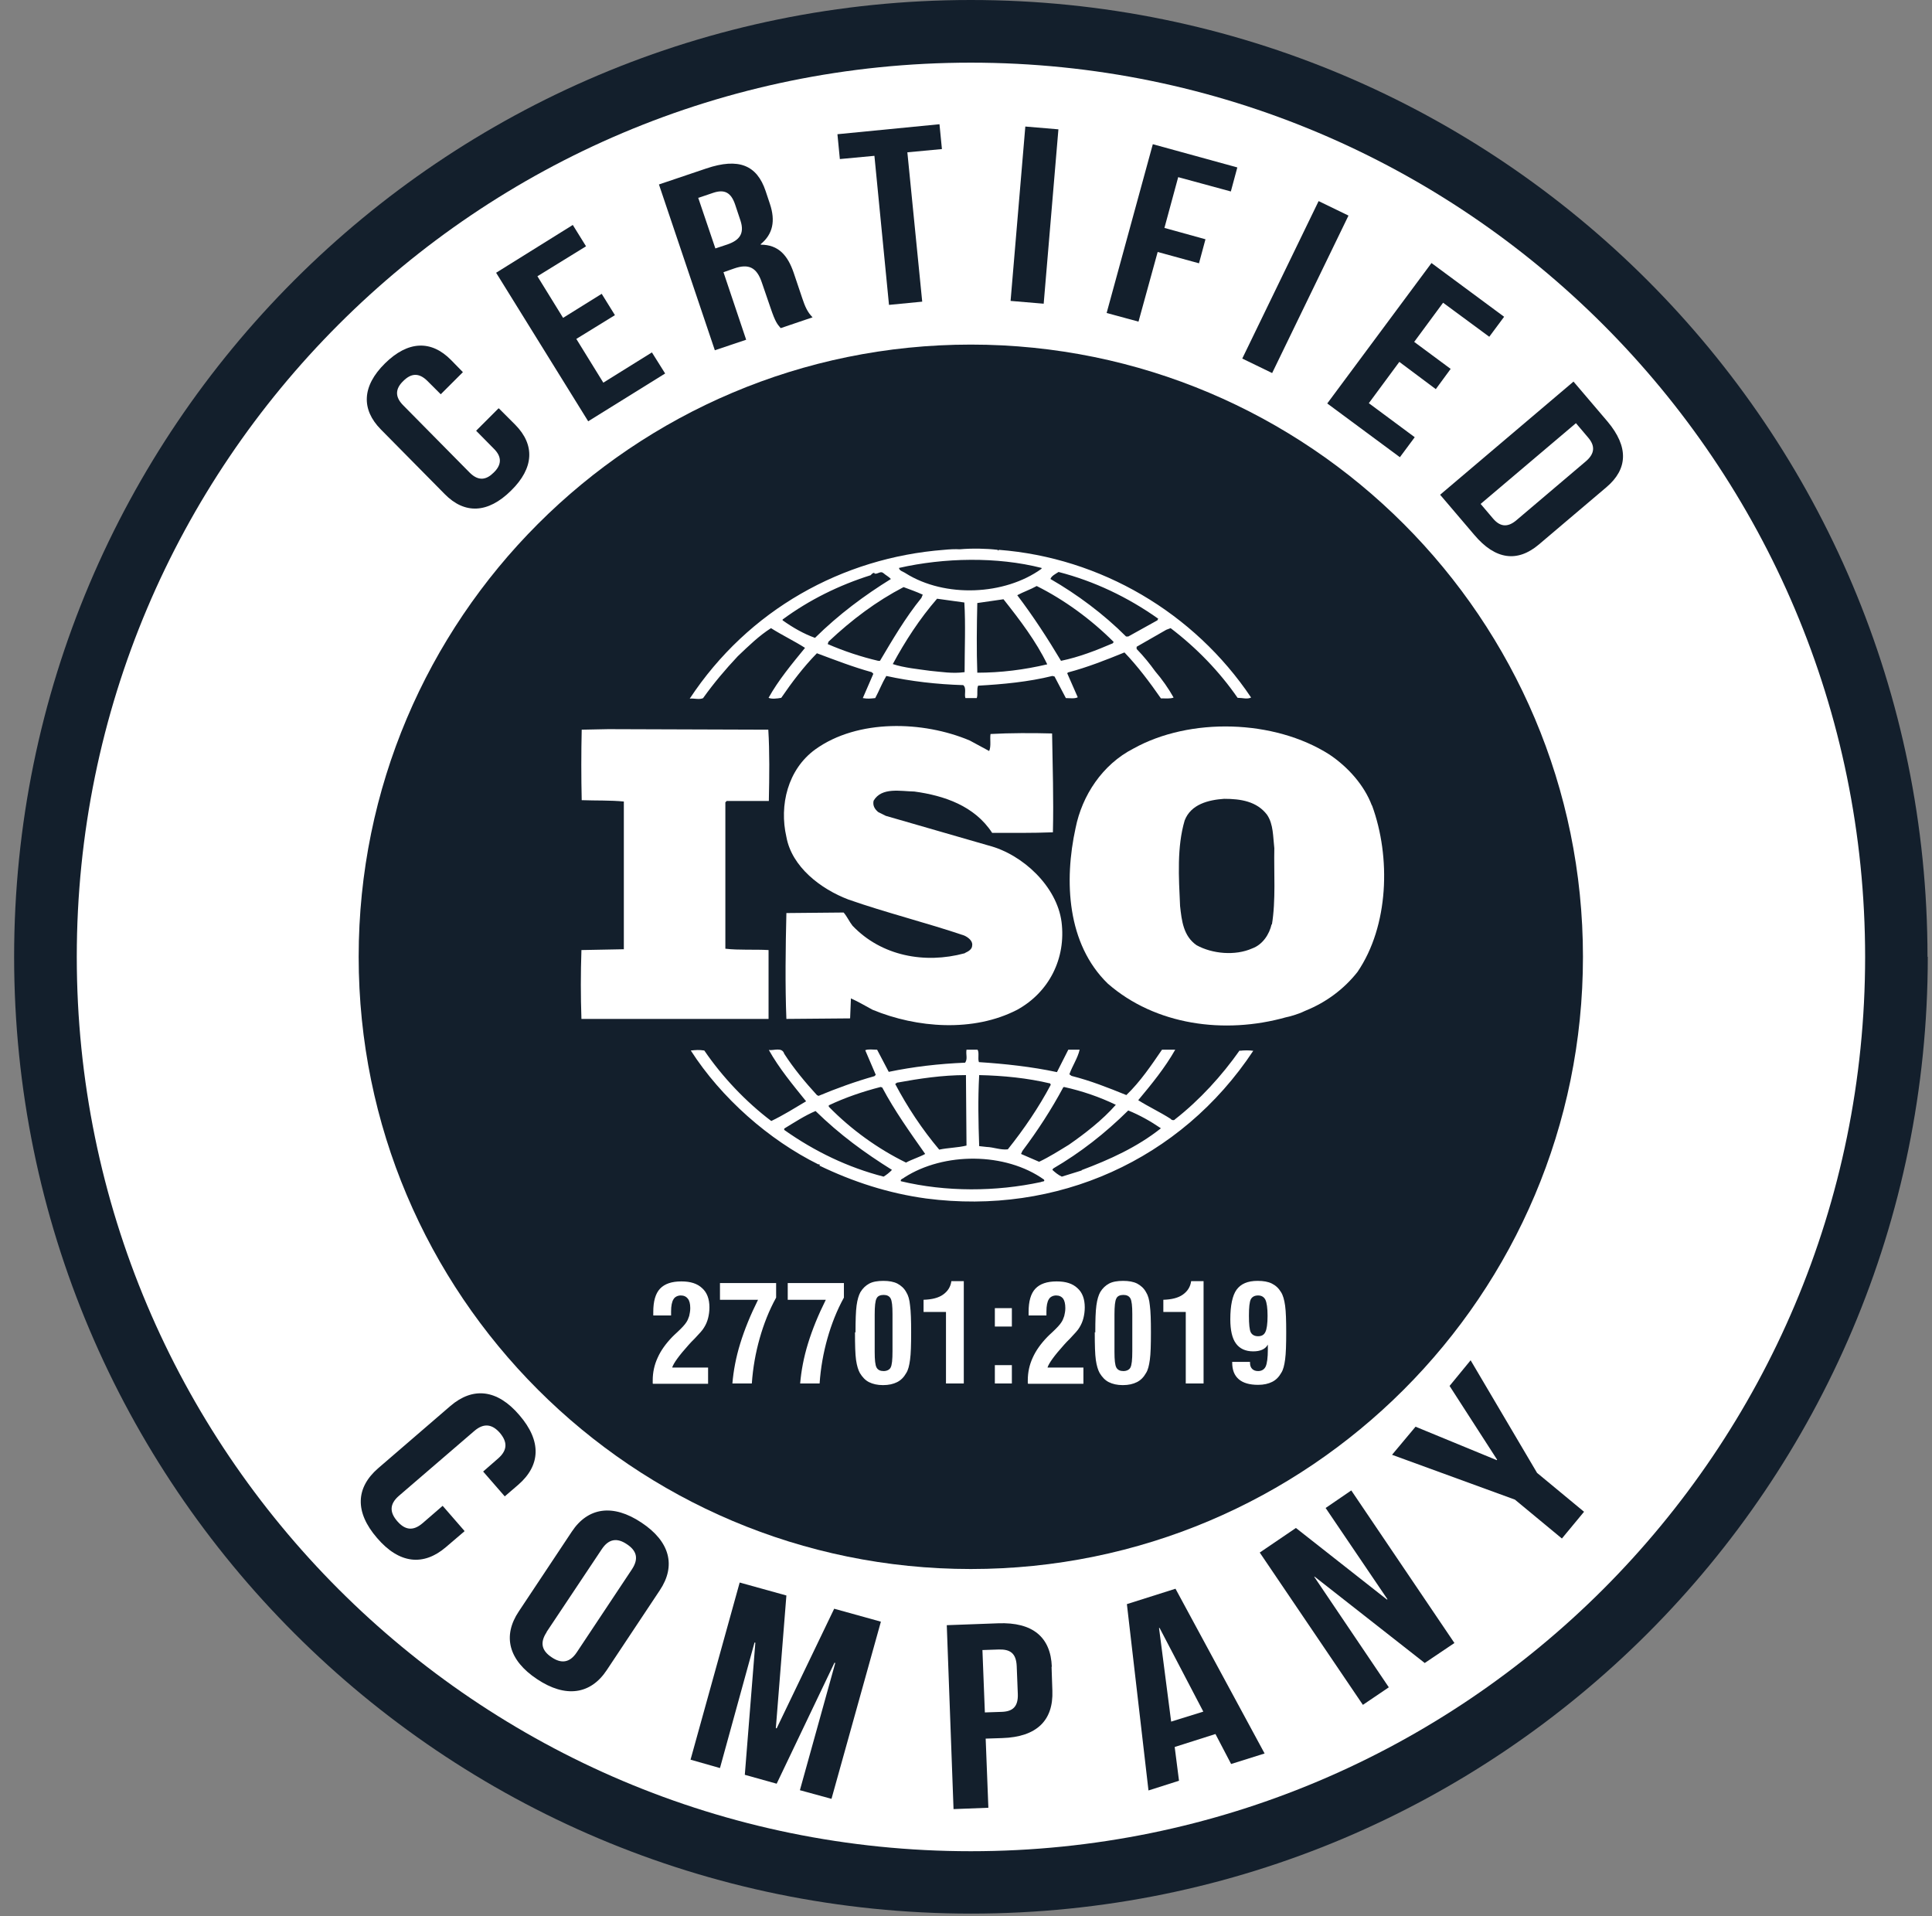 <svg width="119" height="118" viewBox="0 0 119 118" fill="none" xmlns="http://www.w3.org/2000/svg">
<rect x="0" y="0" width="119" height="118" fill="#808080" stroke="none"/>
<g clip-path="url(#clip0_54_133)">
<path fill-rule="evenodd" clip-rule="evenodd" d="M118.74 58.927C118.74 91.475 92.362 117.853 59.813 117.853C27.265 117.853 0.87 91.475 0.87 58.927C0.87 26.378 27.248 0 59.797 0C92.345 0 118.723 26.378 118.723 58.927" fill="#131F2C"/>
<path d="M114.881 58.927C114.881 89.346 90.216 114.011 59.797 114.011C29.377 114.011 4.729 89.346 4.729 58.927C4.729 28.507 29.377 3.859 59.797 3.859C90.216 3.859 114.881 28.524 114.881 58.943" fill="white"/>
<path d="M97.501 58.927C97.501 79.75 80.62 96.631 59.797 96.631C38.974 96.631 22.092 79.75 22.092 58.927C22.092 38.103 38.974 21.222 59.797 21.222C80.62 21.222 97.501 38.103 97.501 58.927Z" fill="#131F2C"/>
<path d="M78.325 56.914C78.192 57.53 77.776 58.178 77.127 58.411C76.079 58.877 74.666 58.744 73.701 58.212C72.886 57.646 72.786 56.698 72.686 55.8C72.603 54.02 72.487 52.158 72.969 50.528C73.352 49.53 74.433 49.264 75.397 49.197C76.412 49.197 77.41 49.347 78.042 50.178C78.441 50.761 78.408 51.542 78.491 52.241C78.458 53.704 78.591 55.451 78.341 56.948M84.495 49.596C84.029 48.366 83.048 47.251 81.884 46.469C78.491 44.307 73.302 44.158 69.809 46.104C67.896 47.085 66.649 48.998 66.25 50.993C65.535 54.253 65.718 58.129 68.229 60.573C71.156 63.135 75.414 63.717 79.206 62.652C79.389 62.619 79.954 62.469 80.354 62.27L80.47 62.22C81.651 61.738 82.765 60.939 83.614 59.858C85.543 57.031 85.676 52.79 84.512 49.613L84.495 49.596Z" fill="white"/>
<path d="M47.339 58.511C46.475 58.461 45.51 58.528 44.678 58.428V49.413L44.761 49.33H47.356C47.389 47.833 47.406 46.27 47.323 44.939L37.46 44.906L35.83 44.939C35.797 46.303 35.797 47.9 35.83 49.28C36.728 49.313 37.56 49.28 38.425 49.363V58.461L35.813 58.511C35.764 59.941 35.764 61.338 35.813 62.752H47.339V58.511Z" fill="white"/>
<path d="M66.632 72.083L65.402 72.465C65.185 72.365 65.002 72.216 64.82 72.049L64.869 71.966C66.549 70.985 68.063 69.804 69.493 68.39C70.192 68.673 70.874 69.056 71.505 69.488C70.042 70.652 68.346 71.417 66.616 72.066M64.121 72.798C61.343 73.397 58.267 73.413 55.489 72.748C55.439 72.615 55.622 72.598 55.705 72.515C58.133 70.952 61.926 70.952 64.304 72.648C64.387 72.798 64.171 72.748 64.121 72.798ZM54.425 72.465C52.229 71.9 50.184 70.918 48.304 69.588V69.505C48.936 69.122 49.568 68.706 50.233 68.424C51.73 69.887 53.26 71.001 54.94 72.049C54.807 72.199 54.591 72.365 54.425 72.465ZM51.048 68.074C52.063 67.592 53.144 67.226 54.242 66.943L54.341 66.977C55.09 68.39 56.038 69.721 56.986 71.068C56.62 71.268 56.171 71.401 55.805 71.6C54.075 70.752 52.429 69.571 51.048 68.157V68.074ZM55.256 66.677C56.62 66.428 58.034 66.212 59.497 66.212L59.531 70.552C58.982 70.686 58.383 70.686 57.851 70.802C56.786 69.538 55.888 68.174 55.14 66.76L55.273 66.661L55.256 66.677ZM60.312 66.212C61.809 66.245 63.289 66.394 64.686 66.727L64.72 66.81C63.988 68.191 63.073 69.538 62.075 70.785C61.626 70.835 61.21 70.652 60.761 70.636L60.312 70.586C60.262 69.072 60.229 67.742 60.312 66.212ZM65.451 66.993L65.535 66.943C66.666 67.193 67.73 67.559 68.728 68.041C67.896 68.989 66.815 69.821 65.834 70.503C65.235 70.868 64.636 71.251 64.004 71.55L62.89 71.068L62.973 70.885C63.921 69.621 64.753 68.34 65.485 66.977L65.451 66.993ZM76.362 64.681C75.264 66.245 73.884 67.758 72.37 68.939C72.32 69.022 72.154 68.989 72.104 68.906C71.456 68.49 70.74 68.157 70.108 67.758C70.94 66.76 71.755 65.763 72.387 64.648H71.572C70.923 65.596 70.242 66.611 69.377 67.442C68.229 66.977 67.181 66.561 66 66.261L65.867 66.162C66.05 65.646 66.383 65.164 66.499 64.648H65.801L65.102 66.029C63.556 65.696 61.859 65.513 60.296 65.413C60.212 65.18 60.329 64.848 60.212 64.648H59.531C59.481 64.964 59.614 65.197 59.447 65.447C57.834 65.513 56.254 65.696 54.741 66.012L54.025 64.648C53.759 64.648 53.477 64.598 53.294 64.681L53.942 66.195L53.859 66.278C52.678 66.611 51.531 67.026 50.416 67.492L50.316 67.442C49.585 66.644 48.87 65.779 48.304 64.898C48.171 64.465 47.655 64.715 47.356 64.665C47.988 65.796 48.82 66.794 49.651 67.825C48.953 68.241 48.237 68.69 47.506 69.039C45.942 67.858 44.479 66.311 43.381 64.698C43.065 64.648 42.865 64.665 42.549 64.698C44.429 67.625 47.356 70.203 50.416 71.717C50.416 71.717 50.416 71.7 50.45 71.7C50.466 71.7 50.533 71.75 50.466 71.783C52.529 72.781 54.724 73.496 57.052 73.812C65.086 74.86 72.736 71.451 77.194 64.715C76.961 64.681 76.612 64.681 76.362 64.715V64.681Z" fill="white"/>
<path d="M48.204 38.153C49.851 36.939 51.68 36.041 53.626 35.426C53.709 35.343 53.759 35.276 53.859 35.276V35.326C54.075 35.376 54.225 35.143 54.408 35.293C54.558 35.426 54.757 35.526 54.874 35.659C53.26 36.657 51.664 37.837 50.2 39.284C49.502 39.035 48.836 38.652 48.204 38.203V38.153ZM64.154 34.977V35.027C61.876 36.673 58.2 36.823 55.788 35.309C55.655 35.21 55.389 35.16 55.373 34.977C58.15 34.345 61.41 34.278 64.154 34.977ZM65.202 35.226C67.397 35.792 69.46 36.773 71.339 38.103L71.289 38.203L69.493 39.201H69.36C67.98 37.821 66.35 36.607 64.703 35.659C64.753 35.476 65.019 35.343 65.202 35.226ZM68.545 39.617C67.531 40.05 66.483 40.465 65.352 40.698C64.537 39.334 63.655 37.971 62.657 36.657C63.023 36.457 63.472 36.307 63.855 36.091C65.551 36.939 67.198 38.137 68.595 39.534L68.545 39.617ZM60.196 41.43C60.146 40.066 60.163 38.553 60.196 37.139C60.711 37.056 61.294 36.989 61.809 36.906C62.824 38.187 63.822 39.501 64.504 40.914C63.09 41.247 61.659 41.43 60.179 41.43H60.196ZM59.398 41.397C58.666 41.496 58.017 41.38 57.285 41.313C56.587 41.214 55.689 41.13 54.99 40.898C55.755 39.484 56.637 38.12 57.718 36.873L59.398 37.106C59.481 38.436 59.414 39.983 59.414 41.397H59.398ZM54.192 40.698H54.092C53.028 40.449 51.98 40.099 50.982 39.667L51.032 39.517C52.479 38.153 53.992 37.023 55.655 36.158C56.054 36.307 56.437 36.44 56.836 36.623L56.753 36.823C55.755 38.054 54.973 39.401 54.192 40.715V40.698ZM43.331 42.96C43.963 42.078 44.662 41.247 45.443 40.415C46.125 39.767 46.757 39.151 47.489 38.686C48.171 39.118 48.936 39.484 49.585 39.9C48.77 40.898 47.938 41.896 47.339 42.977C47.522 43.06 47.855 43.027 48.121 42.977C48.77 42.029 49.485 41.081 50.316 40.232C51.431 40.648 52.545 41.081 53.693 41.397L53.793 41.496L53.144 42.993C53.427 43.043 53.61 43.027 53.909 42.993C54.142 42.561 54.325 42.078 54.591 41.63C56.104 41.962 57.701 42.145 59.331 42.195C59.547 42.378 59.381 42.76 59.464 42.993H60.163C60.246 42.744 60.146 42.461 60.246 42.228C61.759 42.145 63.356 41.995 64.82 41.63L64.953 41.663L65.651 42.993C65.884 42.993 66.2 43.043 66.383 42.943L65.734 41.463L65.784 41.413C66.982 41.097 68.113 40.648 69.26 40.182C70.075 41.031 70.824 42.029 71.505 43.01C71.788 43.01 72.088 43.043 72.287 42.96C71.971 42.395 71.572 41.829 71.156 41.347C70.807 40.864 70.458 40.432 70.009 39.966V39.833L71.838 38.785L72.104 38.686C73.701 39.9 75.115 41.363 76.229 42.977C76.545 42.977 76.811 43.077 77.061 42.96C73.551 37.721 67.78 34.345 61.526 33.862L61.493 33.912L61.443 33.862C60.745 33.779 59.88 33.763 59.115 33.829C58.832 33.812 58.483 33.829 58.15 33.862C51.88 34.345 46.092 37.555 42.483 43.027C42.749 42.993 43.065 43.11 43.315 42.993L43.331 42.96Z" fill="white"/>
<path d="M59.414 58.71C56.953 59.376 54.291 58.877 52.512 57.014C52.312 56.764 52.179 56.449 51.963 56.199L48.437 56.232C48.387 58.311 48.354 60.706 48.437 62.752L52.362 62.719L52.412 61.488C52.861 61.688 53.31 61.954 53.743 62.187C56.47 63.317 59.963 63.584 62.657 62.187C64.62 61.105 65.668 59.026 65.385 56.781C65.102 54.602 63.007 52.623 60.894 52.074L54.558 50.245L54.092 50.012C53.876 49.829 53.743 49.613 53.809 49.313C54.308 48.465 55.456 48.731 56.321 48.748C58.15 48.997 60.029 49.629 61.111 51.293C62.258 51.293 63.589 51.309 64.853 51.259C64.903 49.147 64.836 47.301 64.803 45.172C63.622 45.139 62.192 45.139 61.011 45.205C60.961 45.505 61.061 45.954 60.928 46.253L59.73 45.605C56.853 44.39 52.828 44.274 50.217 46.153C48.52 47.384 47.988 49.596 48.437 51.542C48.77 53.388 50.549 54.752 52.262 55.401C54.591 56.216 57.019 56.814 59.381 57.613C59.614 57.712 59.93 57.945 59.88 58.228C59.88 58.461 59.647 58.594 59.464 58.677" fill="white"/>
<path fill-rule="evenodd" clip-rule="evenodd" d="M30.724 25.147L31.739 26.162C32.953 27.393 32.903 28.823 31.473 30.22C30.042 31.634 28.612 31.667 27.398 30.436L23.456 26.445C22.242 25.214 22.292 23.784 23.706 22.386C25.136 20.973 26.566 20.939 27.78 22.17L28.512 22.919L27.148 24.282L26.333 23.468C25.785 22.919 25.302 23.002 24.837 23.468C24.371 23.916 24.288 24.416 24.837 24.964L28.928 29.106C29.477 29.654 29.959 29.555 30.408 29.106C30.874 28.657 30.957 28.158 30.408 27.625L29.327 26.528L30.691 25.164L30.724 25.147Z" fill="#131F2C"/>
<path fill-rule="evenodd" clip-rule="evenodd" d="M34.683 19.576L37.061 18.095L37.876 19.409L35.498 20.873L37.161 23.567L40.154 21.704L40.969 23.002L36.229 25.946L30.558 16.798L35.281 13.854L36.096 15.168L33.102 17.014L34.683 19.576Z" fill="#131F2C"/>
<path fill-rule="evenodd" clip-rule="evenodd" d="M42.998 12.158L44.063 15.301L44.811 15.052C45.526 14.803 45.876 14.403 45.61 13.588L45.277 12.59C45.028 11.859 44.628 11.642 43.93 11.875L42.998 12.191V12.158ZM48.071 20.191C47.872 19.958 47.755 19.825 47.472 18.994L46.924 17.397C46.608 16.449 46.092 16.233 45.227 16.532L44.562 16.765L45.959 20.923L44.03 21.572L40.587 11.36L43.497 10.378C45.51 9.696 46.624 10.179 47.156 11.759L47.422 12.557C47.772 13.605 47.605 14.42 46.857 15.035V15.069C47.955 15.069 48.52 15.734 48.886 16.798L49.418 18.378C49.585 18.877 49.734 19.227 50.05 19.543L48.088 20.208L48.071 20.191Z" fill="#131F2C"/>
<path fill-rule="evenodd" clip-rule="evenodd" d="M51.581 8.266L57.867 7.651L58.017 9.181L55.888 9.38L56.803 18.578L54.757 18.777L53.859 9.597L51.73 9.796L51.581 8.266Z" fill="#131F2C"/>
<path d="M63.154 7.793L62.246 18.532L64.285 18.704L65.192 7.965L63.154 7.793Z" fill="#131F2C"/>
<path fill-rule="evenodd" clip-rule="evenodd" d="M71.722 14.037L74.25 14.736L73.851 16.216L71.306 15.518L70.125 19.808L68.162 19.276L71.007 8.881L76.212 10.312L75.813 11.792L72.57 10.91L71.722 14.037Z" fill="#131F2C"/>
<path d="M81.219 12.385L76.516 22.082L78.357 22.975L83.059 13.277L81.219 12.385Z" fill="#131F2C"/>
<path fill-rule="evenodd" clip-rule="evenodd" d="M87.106 21.056L89.352 22.719L88.437 23.966L86.191 22.287L84.312 24.831L87.139 26.927L86.225 28.158L81.751 24.848L88.171 16.2L92.645 19.509L91.73 20.74L88.886 18.644L87.106 21.056Z" fill="#131F2C"/>
<path fill-rule="evenodd" clip-rule="evenodd" d="M97.069 26.062L91.198 31.035L91.946 31.916C92.362 32.415 92.828 32.532 93.41 32.033L97.684 28.407C98.266 27.908 98.233 27.426 97.817 26.944L97.069 26.062ZM96.919 23.501L99.015 25.962C100.329 27.526 100.262 28.89 98.948 30.004L94.79 33.53C93.476 34.644 92.112 34.494 90.799 32.931L88.703 30.47L96.919 23.501Z" fill="#131F2C"/>
<path fill-rule="evenodd" clip-rule="evenodd" d="M28.612 94.303L27.464 95.284C26.084 96.465 24.587 96.315 23.223 94.718C21.843 93.122 21.909 91.625 23.29 90.427L27.747 86.585C29.128 85.405 30.624 85.554 31.988 87.151C33.369 88.748 33.302 90.245 31.922 91.442L31.09 92.157L29.759 90.627L30.674 89.829C31.29 89.296 31.24 88.781 30.791 88.249C30.342 87.733 29.826 87.6 29.211 88.132L24.57 92.124C23.955 92.656 24.021 93.172 24.471 93.687C24.92 94.203 25.419 94.336 26.034 93.804L27.265 92.739L28.595 94.269L28.612 94.303Z" fill="#131F2C"/>
<path fill-rule="evenodd" clip-rule="evenodd" d="M33.668 100.523C33.219 101.205 33.402 101.687 33.984 102.07C34.55 102.452 35.082 102.436 35.531 101.754L38.924 96.648C39.373 95.966 39.19 95.483 38.608 95.101C38.042 94.718 37.51 94.735 37.061 95.417L33.668 100.506V100.523ZM35.215 94.336C36.213 92.822 37.76 92.606 39.506 93.77C41.269 94.935 41.651 96.431 40.637 97.945L37.377 102.851C36.379 104.365 34.832 104.581 33.086 103.417C31.323 102.253 30.94 100.756 31.955 99.242L35.215 94.336Z" fill="#131F2C"/>
<path fill-rule="evenodd" clip-rule="evenodd" d="M47.788 106.427L47.838 106.444L51.381 99.076L54.258 99.874L51.215 110.785L49.269 110.253L51.447 102.419L51.398 102.402L47.838 109.853L45.876 109.305L46.525 101.172L46.475 101.155L44.346 108.889L42.533 108.373L45.56 97.463L48.437 98.261L47.788 106.427Z" fill="#131F2C"/>
<path fill-rule="evenodd" clip-rule="evenodd" d="M60.512 101.621L60.662 105.463L61.676 105.429C62.358 105.413 62.724 105.13 62.691 104.315L62.624 102.619C62.591 101.804 62.208 101.571 61.526 101.587L60.512 101.621ZM64.77 102.652L64.82 104.132C64.886 105.945 63.871 106.976 61.726 107.043L60.712 107.076L60.878 111.334L58.732 111.417L58.316 100.09L61.477 99.974C63.622 99.891 64.72 100.839 64.786 102.652H64.77Z" fill="#131F2C"/>
<path fill-rule="evenodd" clip-rule="evenodd" d="M72.138 106.028L74.117 105.413L71.422 100.257H71.389L72.138 106.045V106.028ZM77.892 107.991L75.83 108.639L74.865 106.793L72.354 107.591L72.62 109.67L70.74 110.269L69.41 98.793L72.404 97.845L77.892 107.991Z" fill="#131F2C"/>
<path fill-rule="evenodd" clip-rule="evenodd" d="M80.969 97.097L80.952 97.114L85.543 103.916L83.946 104.997L77.593 95.617L79.821 94.103L85.426 98.51L85.46 98.494L81.651 92.872L83.231 91.791L89.584 101.188L87.755 102.419L80.969 97.097Z" fill="#131F2C"/>
<path fill-rule="evenodd" clip-rule="evenodd" d="M93.31 92.357L85.742 89.596L87.189 87.866L92.195 89.928L92.212 89.895L89.285 85.355L90.582 83.775L94.674 90.71L97.568 93.105L96.204 94.752L93.31 92.357Z" fill="#131F2C"/>
<path d="M78.075 81.047C78.075 80.548 78.025 80.232 77.942 80.049C77.859 79.883 77.709 79.783 77.493 79.783C77.277 79.783 77.127 79.866 77.044 80.016C76.961 80.182 76.927 80.515 76.927 81.031C76.927 81.546 76.961 81.912 77.044 82.062C77.127 82.211 77.277 82.294 77.493 82.294C77.709 82.294 77.859 82.211 77.942 82.028C78.025 81.862 78.075 81.529 78.075 81.031M78.092 82.81C78.009 82.96 77.892 83.06 77.743 83.126C77.593 83.193 77.41 83.226 77.194 83.226C76.711 83.226 76.362 83.06 76.129 82.744C75.896 82.428 75.78 81.929 75.78 81.247C75.78 80.398 75.913 79.783 76.162 79.434C76.428 79.068 76.844 78.885 77.46 78.885C77.826 78.885 78.108 78.935 78.341 79.051C78.574 79.168 78.757 79.334 78.907 79.584C79.023 79.766 79.106 80.049 79.156 80.415C79.206 80.781 79.223 81.33 79.223 82.062C79.223 82.793 79.206 83.359 79.156 83.725C79.106 84.091 79.04 84.357 78.923 84.54C78.774 84.806 78.591 84.989 78.358 85.105C78.125 85.222 77.842 85.288 77.493 85.288C76.961 85.288 76.562 85.172 76.296 84.939C76.029 84.706 75.896 84.374 75.896 83.908V83.875H76.994V83.941C76.994 84.107 77.044 84.224 77.127 84.307C77.21 84.39 77.327 84.44 77.493 84.44C77.709 84.44 77.876 84.34 77.959 84.157C78.042 83.974 78.092 83.625 78.092 83.109V82.777V82.81ZM73.036 85.205V80.798H71.655V80.049C72.171 80.033 72.57 79.933 72.853 79.733C73.135 79.534 73.318 79.267 73.368 78.902H74.133V85.205H73.036ZM67.464 82.062C67.464 81.313 67.481 80.764 67.531 80.398C67.58 80.033 67.664 79.766 67.763 79.584C67.913 79.334 68.096 79.168 68.312 79.051C68.528 78.935 68.828 78.885 69.177 78.885C69.526 78.885 69.809 78.935 70.042 79.051C70.258 79.168 70.458 79.334 70.591 79.584C70.707 79.766 70.79 80.033 70.824 80.398C70.874 80.764 70.89 81.313 70.89 82.062C70.89 82.81 70.874 83.392 70.824 83.742C70.774 84.107 70.707 84.374 70.591 84.556C70.441 84.823 70.258 85.005 70.025 85.122C69.792 85.238 69.51 85.305 69.16 85.305C68.811 85.305 68.528 85.238 68.296 85.122C68.063 85.005 67.88 84.806 67.73 84.556C67.63 84.374 67.547 84.107 67.497 83.758C67.447 83.409 67.431 82.843 67.431 82.045L67.464 82.062ZM69.743 82.627V80.931C69.743 80.432 69.709 80.116 69.626 79.966C69.543 79.816 69.393 79.75 69.194 79.75C68.994 79.75 68.828 79.816 68.761 79.966C68.678 80.116 68.645 80.448 68.645 80.964V83.259C68.645 83.758 68.678 84.074 68.761 84.224C68.844 84.374 68.994 84.44 69.194 84.44C69.393 84.44 69.56 84.357 69.626 84.224C69.709 84.074 69.743 83.742 69.743 83.209V82.611V82.627ZM63.306 85.205C63.306 85.205 63.306 85.155 63.306 85.105C63.306 85.055 63.306 85.022 63.306 85.005C63.306 84.523 63.406 84.058 63.605 83.625C63.805 83.176 64.104 82.76 64.504 82.344C64.57 82.278 64.686 82.162 64.836 82.028C65.102 81.779 65.285 81.579 65.368 81.446C65.451 81.33 65.501 81.197 65.551 81.047C65.585 80.897 65.618 80.748 65.618 80.565C65.618 80.299 65.568 80.099 65.485 79.983C65.385 79.85 65.235 79.783 65.052 79.783C64.869 79.783 64.686 79.866 64.603 80.016C64.504 80.166 64.454 80.432 64.454 80.764C64.454 80.831 64.454 80.881 64.454 80.914C64.454 80.947 64.454 80.981 64.454 81.014H63.356C63.356 81.014 63.356 80.947 63.356 80.897C63.356 80.848 63.356 80.814 63.356 80.798C63.356 80.149 63.489 79.667 63.772 79.367C64.054 79.068 64.487 78.918 65.086 78.918C65.651 78.918 66.067 79.051 66.366 79.334C66.666 79.6 66.815 79.999 66.815 80.515C66.815 80.764 66.782 80.981 66.732 81.18C66.682 81.38 66.599 81.579 66.483 81.762C66.4 81.912 66.2 82.128 65.901 82.444C65.751 82.594 65.618 82.727 65.535 82.827C64.936 83.492 64.603 83.958 64.52 84.224H66.732V85.222H63.339L63.306 85.205ZM61.277 85.205V84.074H62.325V85.205H61.277ZM61.277 81.696V80.565H62.325V81.696H61.277ZM58.267 85.205V80.798H56.886V80.049C57.402 80.033 57.801 79.933 58.084 79.733C58.366 79.534 58.549 79.267 58.599 78.902H59.364V85.205H58.267ZM52.695 82.062C52.695 81.313 52.712 80.764 52.761 80.398C52.811 80.033 52.895 79.766 52.994 79.584C53.144 79.334 53.327 79.168 53.543 79.051C53.759 78.935 54.059 78.885 54.408 78.885C54.757 78.885 55.04 78.935 55.273 79.051C55.489 79.168 55.689 79.334 55.822 79.584C55.938 79.766 56.021 80.033 56.054 80.398C56.104 80.764 56.121 81.313 56.121 82.062C56.121 82.81 56.104 83.392 56.054 83.742C56.005 84.107 55.938 84.374 55.822 84.556C55.672 84.823 55.489 85.005 55.256 85.122C55.023 85.238 54.741 85.305 54.391 85.305C54.042 85.305 53.759 85.238 53.526 85.122C53.294 85.005 53.111 84.806 52.961 84.556C52.861 84.374 52.778 84.107 52.728 83.758C52.678 83.409 52.662 82.843 52.662 82.045L52.695 82.062ZM54.973 82.627V80.931C54.973 80.432 54.94 80.116 54.857 79.966C54.774 79.816 54.624 79.75 54.425 79.75C54.225 79.75 54.059 79.816 53.992 79.966C53.909 80.116 53.876 80.448 53.876 80.964V83.259C53.876 83.758 53.909 84.074 53.992 84.224C54.075 84.374 54.225 84.44 54.425 84.44C54.624 84.44 54.791 84.357 54.857 84.224C54.94 84.074 54.973 83.742 54.973 83.209V82.611V82.627ZM49.285 85.205C49.352 84.423 49.502 83.609 49.768 82.744C50.034 81.879 50.4 80.981 50.865 80.049H48.52V79.018H51.98V79.916C51.547 80.698 51.215 81.546 50.965 82.428C50.716 83.309 50.549 84.24 50.483 85.205H49.285ZM45.111 85.205C45.177 84.423 45.327 83.609 45.593 82.744C45.859 81.879 46.225 80.981 46.691 80.049H44.346V79.018H47.805V79.916C47.373 80.698 47.04 81.546 46.791 82.428C46.541 83.309 46.375 84.24 46.308 85.205H45.111ZM40.204 85.205C40.204 85.205 40.204 85.155 40.204 85.105C40.204 85.055 40.204 85.022 40.204 85.005C40.204 84.523 40.304 84.058 40.504 83.625C40.703 83.176 41.003 82.76 41.402 82.344C41.468 82.278 41.585 82.162 41.734 82.028C42.001 81.779 42.184 81.579 42.267 81.446C42.35 81.33 42.4 81.197 42.45 81.047C42.483 80.897 42.516 80.748 42.516 80.565C42.516 80.299 42.466 80.099 42.367 79.983C42.267 79.85 42.117 79.783 41.934 79.783C41.751 79.783 41.568 79.866 41.485 80.016C41.385 80.166 41.335 80.432 41.335 80.764C41.335 80.831 41.335 80.881 41.335 80.914C41.335 80.947 41.335 80.981 41.335 81.014H40.238C40.238 81.014 40.238 80.947 40.238 80.897C40.238 80.848 40.238 80.814 40.238 80.798C40.238 80.149 40.371 79.667 40.653 79.367C40.936 79.068 41.369 78.918 41.967 78.918C42.533 78.918 42.949 79.051 43.248 79.334C43.547 79.6 43.697 79.999 43.697 80.515C43.697 80.764 43.664 80.981 43.614 81.18C43.564 81.38 43.481 81.579 43.364 81.762C43.281 81.912 43.082 82.128 42.782 82.444C42.633 82.594 42.499 82.727 42.416 82.827C41.818 83.492 41.485 83.958 41.402 84.224H43.614V85.222H40.221L40.204 85.205Z" fill="white"/>
</g>
<defs>
<clipPath id="clip0_54_133">
<rect width="117.87" height="117.87" fill="white" transform="translate(0.87)"/>
</clipPath>
</defs>
</svg>
